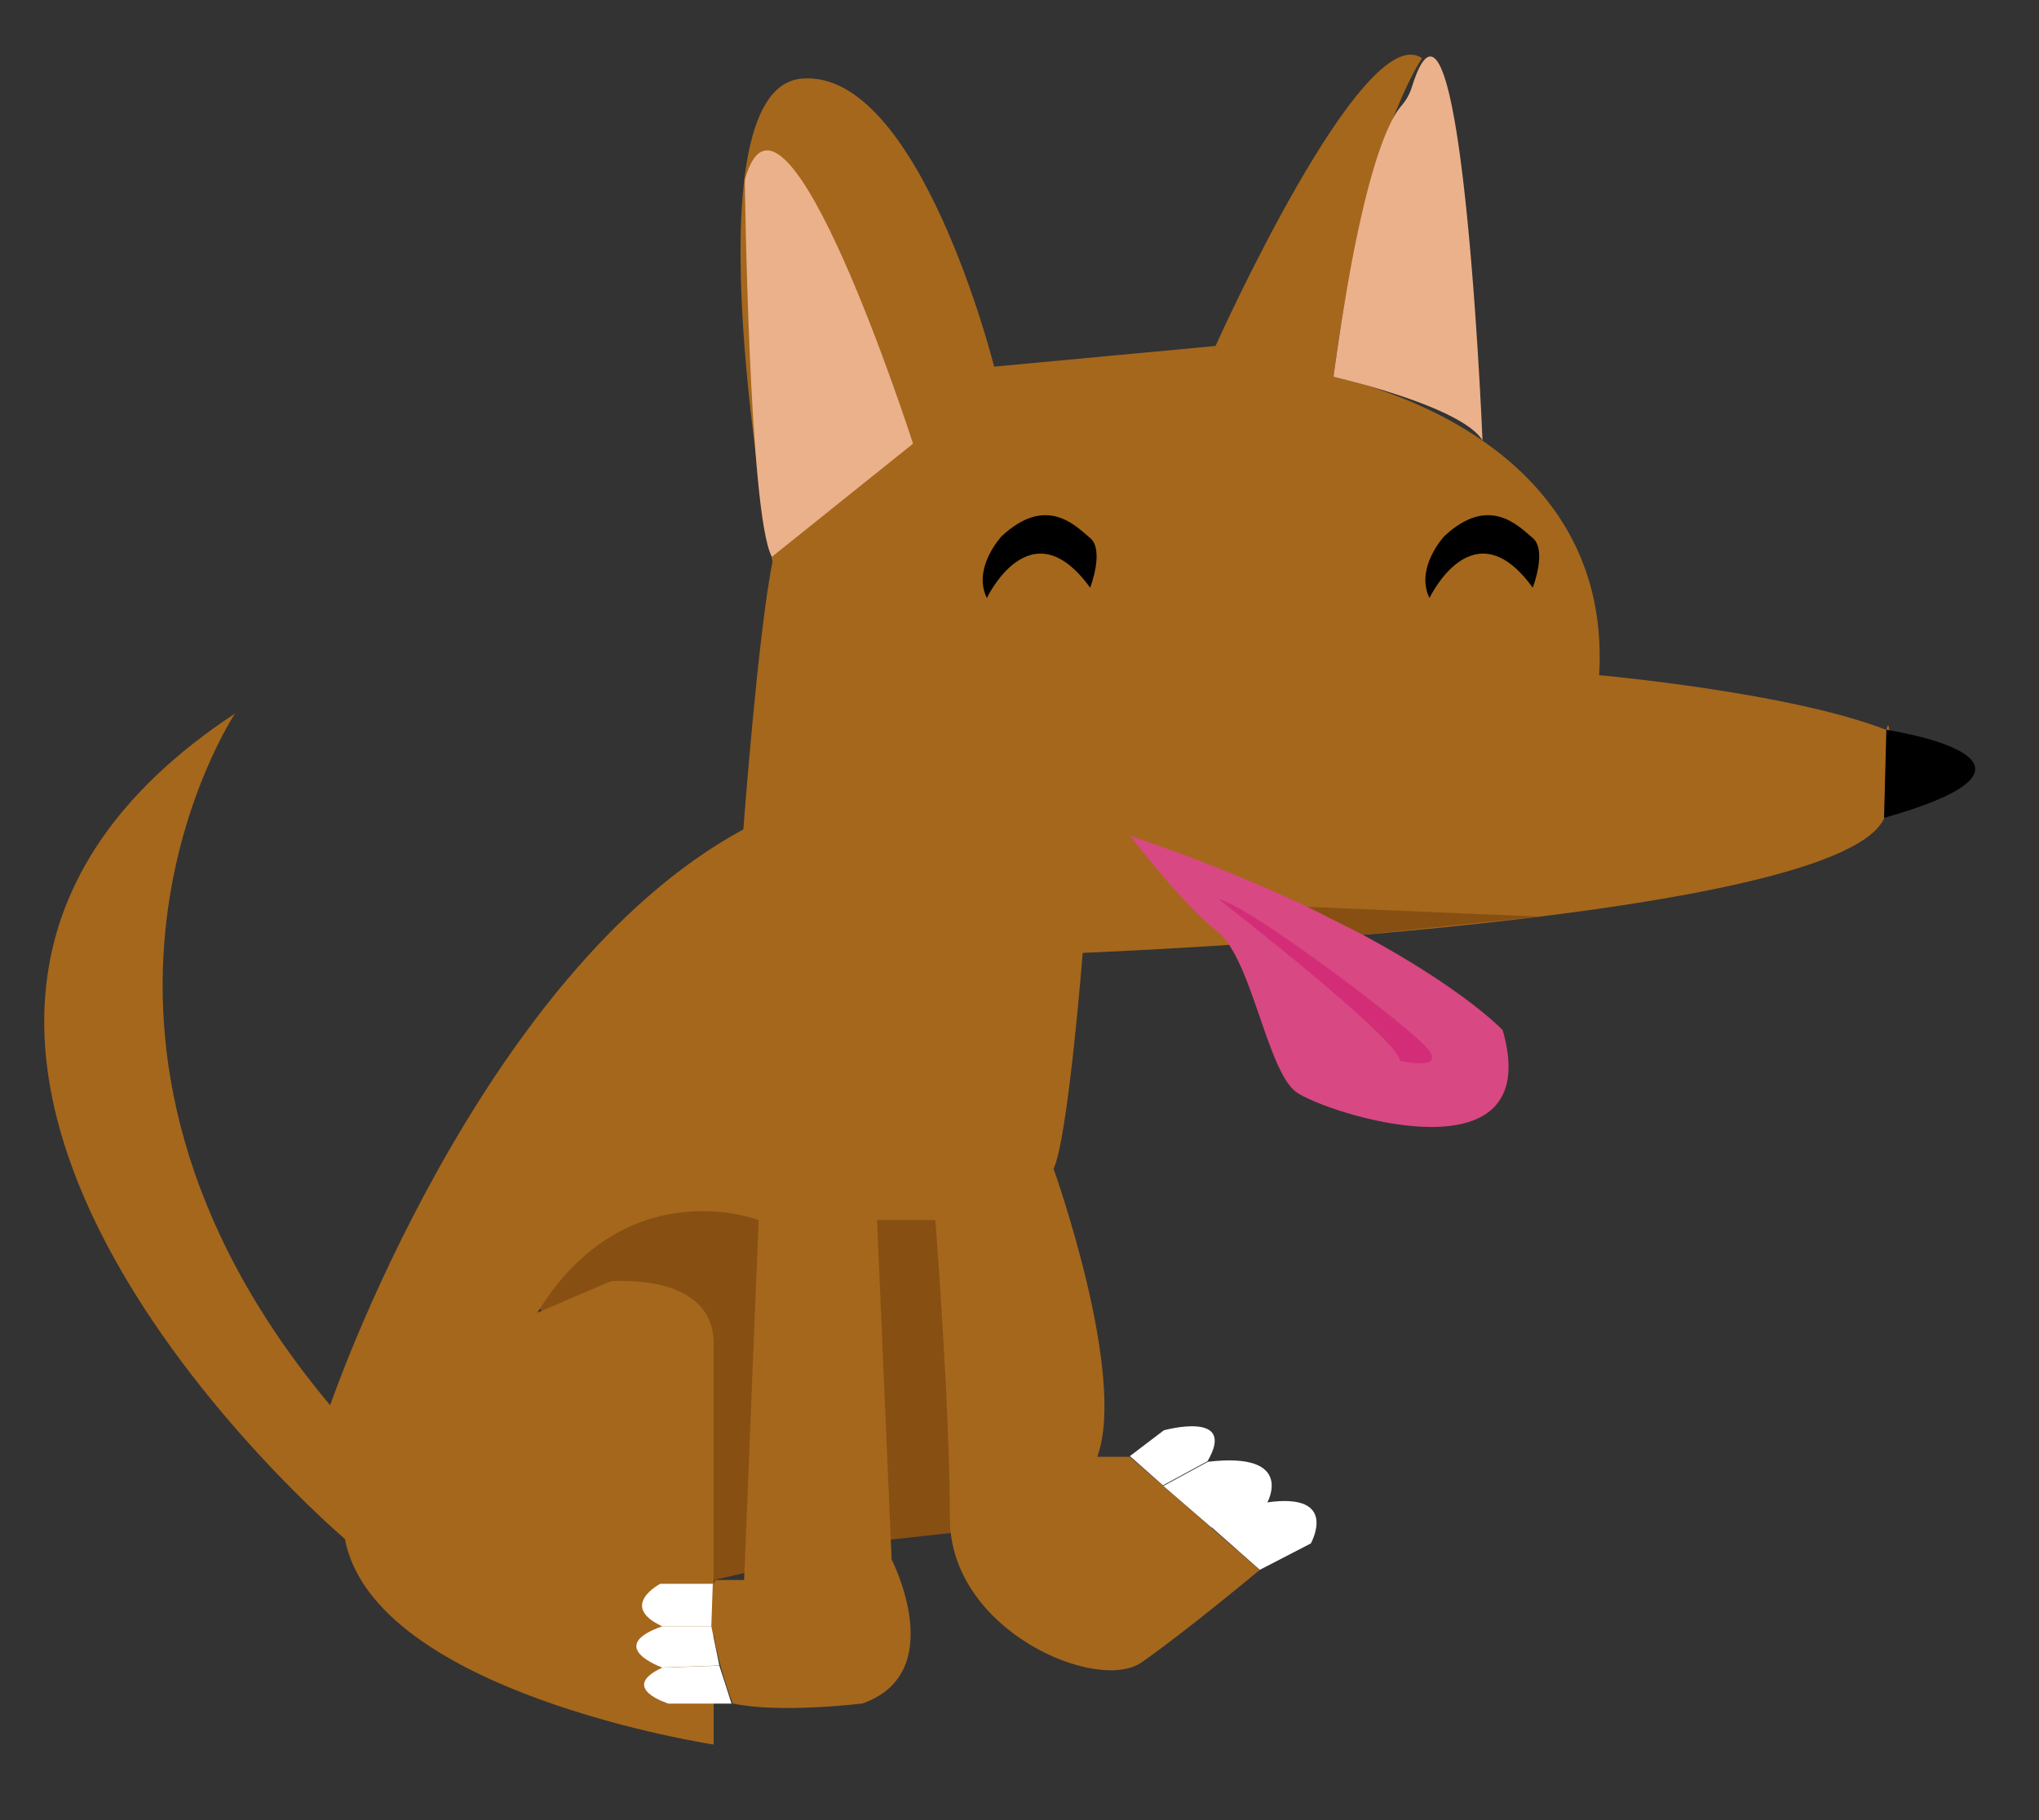 <svg xmlns="http://www.w3.org/2000/svg" width="140" height="125" viewBox="0 0 140 125"><rect x="0" y="0" width="140" height="125" fill="#333333" stroke="none"/><defs><style>.cls-1{fill:#874f12;}.cls-2{fill:#a5671c;}.cls-3{fill:#ebb18b;}.cls-4{fill:#fff;}.cls-5{fill:#d84882;}.cls-6{fill:#d32d78;}</style></defs><g id="Instructions"><g id="brown_dog" data-name="brown dog"><polygon class="cls-1" points="34.32 85.56 49.01 108.51 61.11 105.74 65.29 105.28 69.78 103.92 66.38 81.45 34.32 82.89 34.32 85.56"/><path class="cls-2" d="M16.14,49S1.4,71.08,22.67,96.51c0,0,10.13-29.67,28.37-39.55,0,0,1-13.42,2-18.37,0,0-6.08-32.48,2-33.19S68.26,25.18,68.26,25.18l15.2-1.42S93.59,1.16,97.64,4c0,0-4,5.65-6.08,21.89,0,0,19.25,3.53,18.24,20.48,0,0,13.1,1.17,19.72,3.76,0,0,.47-2.29,0,5.45s-55.18,9.86-55.18,9.86-1,12.71-2,14.83c0,0,5.06,14.13,3,19.78h2.23l8.92,7.77s-5.07,4.23-8.11,6.35S65.22,112,65.22,104.27s-1-20.48-1-20.48h-4l1,23.31s4,7.77-2,9.89c0,0-5.68.7-8.91,0,0,0-2.23-5.65-1.22-8.48h2l1-24.72s-9.11-3.53-15.19,6.36L41.92,88S49,87.32,49,92.27v27.54s-23.3-3.53-25.32-14.12C23.69,105.69-17.24,71,16.14,49Z"/><path d="M67.76,41.07s3-6.36,7.09-.71c0,0,1-2.57,0-3.41s-3-3-6.08-.12C68.77,36.83,66.74,39,67.76,41.07Z"/><path d="M98.15,41.07s3-6.36,7.09-.71c0,0,1-2.57,0-3.41s-3-3-6.08-.12C99.16,36.83,97.14,39,98.15,41.07Z"/><path class="cls-3" d="M53,38.24l9.69-7.77S53.77,2.73,51.14,12.36C51.14,12.36,51.42,35.41,53,38.24Z"/><path class="cls-3" d="M91.56,25.88s8.81,2,10.23,4.37c0,0-1.44-35.18-4.85-24.27a3.6,3.6,0,0,1-.72,1.29C95.36,8.25,93.45,11.94,91.56,25.88Z"/><path class="cls-4" d="M77.58,100l2.33-1.77s5.07-1.41,3,2.12l-3.06,1.66Z"/><path class="cls-4" d="M83.17,104.9,87,103.22s2-3.54-4.06-2.83l-3.06,1.66Z"/><path class="cls-4" d="M86.5,107.81,90,106s2-3.53-3-2.82l-3.84,1.68Z"/><path class="cls-4" d="M48.94,108.77h-3.6s-2.91,1.51.13,2.92h3.37Z"/><path class="cls-4" d="M49.39,114.38l-3.92.14s-4-1.42,0-2.83h3.37Z"/><path class="cls-4" d="M50.23,117H45.91s-3.48-1.06-.44-2.47l3.92-.14Z"/><path class="cls-5" d="M77.58,57.39s3.65,4.76,6,6.58S87,73.55,89,75s17.22,6.35,14.18-4.24C103.21,70.73,96.52,63.82,77.58,57.39Z"/><polygon class="cls-1" points="105.69 62.95 89.78 62.28 93.57 64.19 105.69 62.95"/><path d="M129.52,50.12s13.83,2.08-.16,6.05Z"/><path class="cls-6" d="M83.71,61.78s12.41,9.65,12.41,11.07c0,0,3,.7,2-.71S85.49,62,83.71,61.78Z"/></g></g></svg>